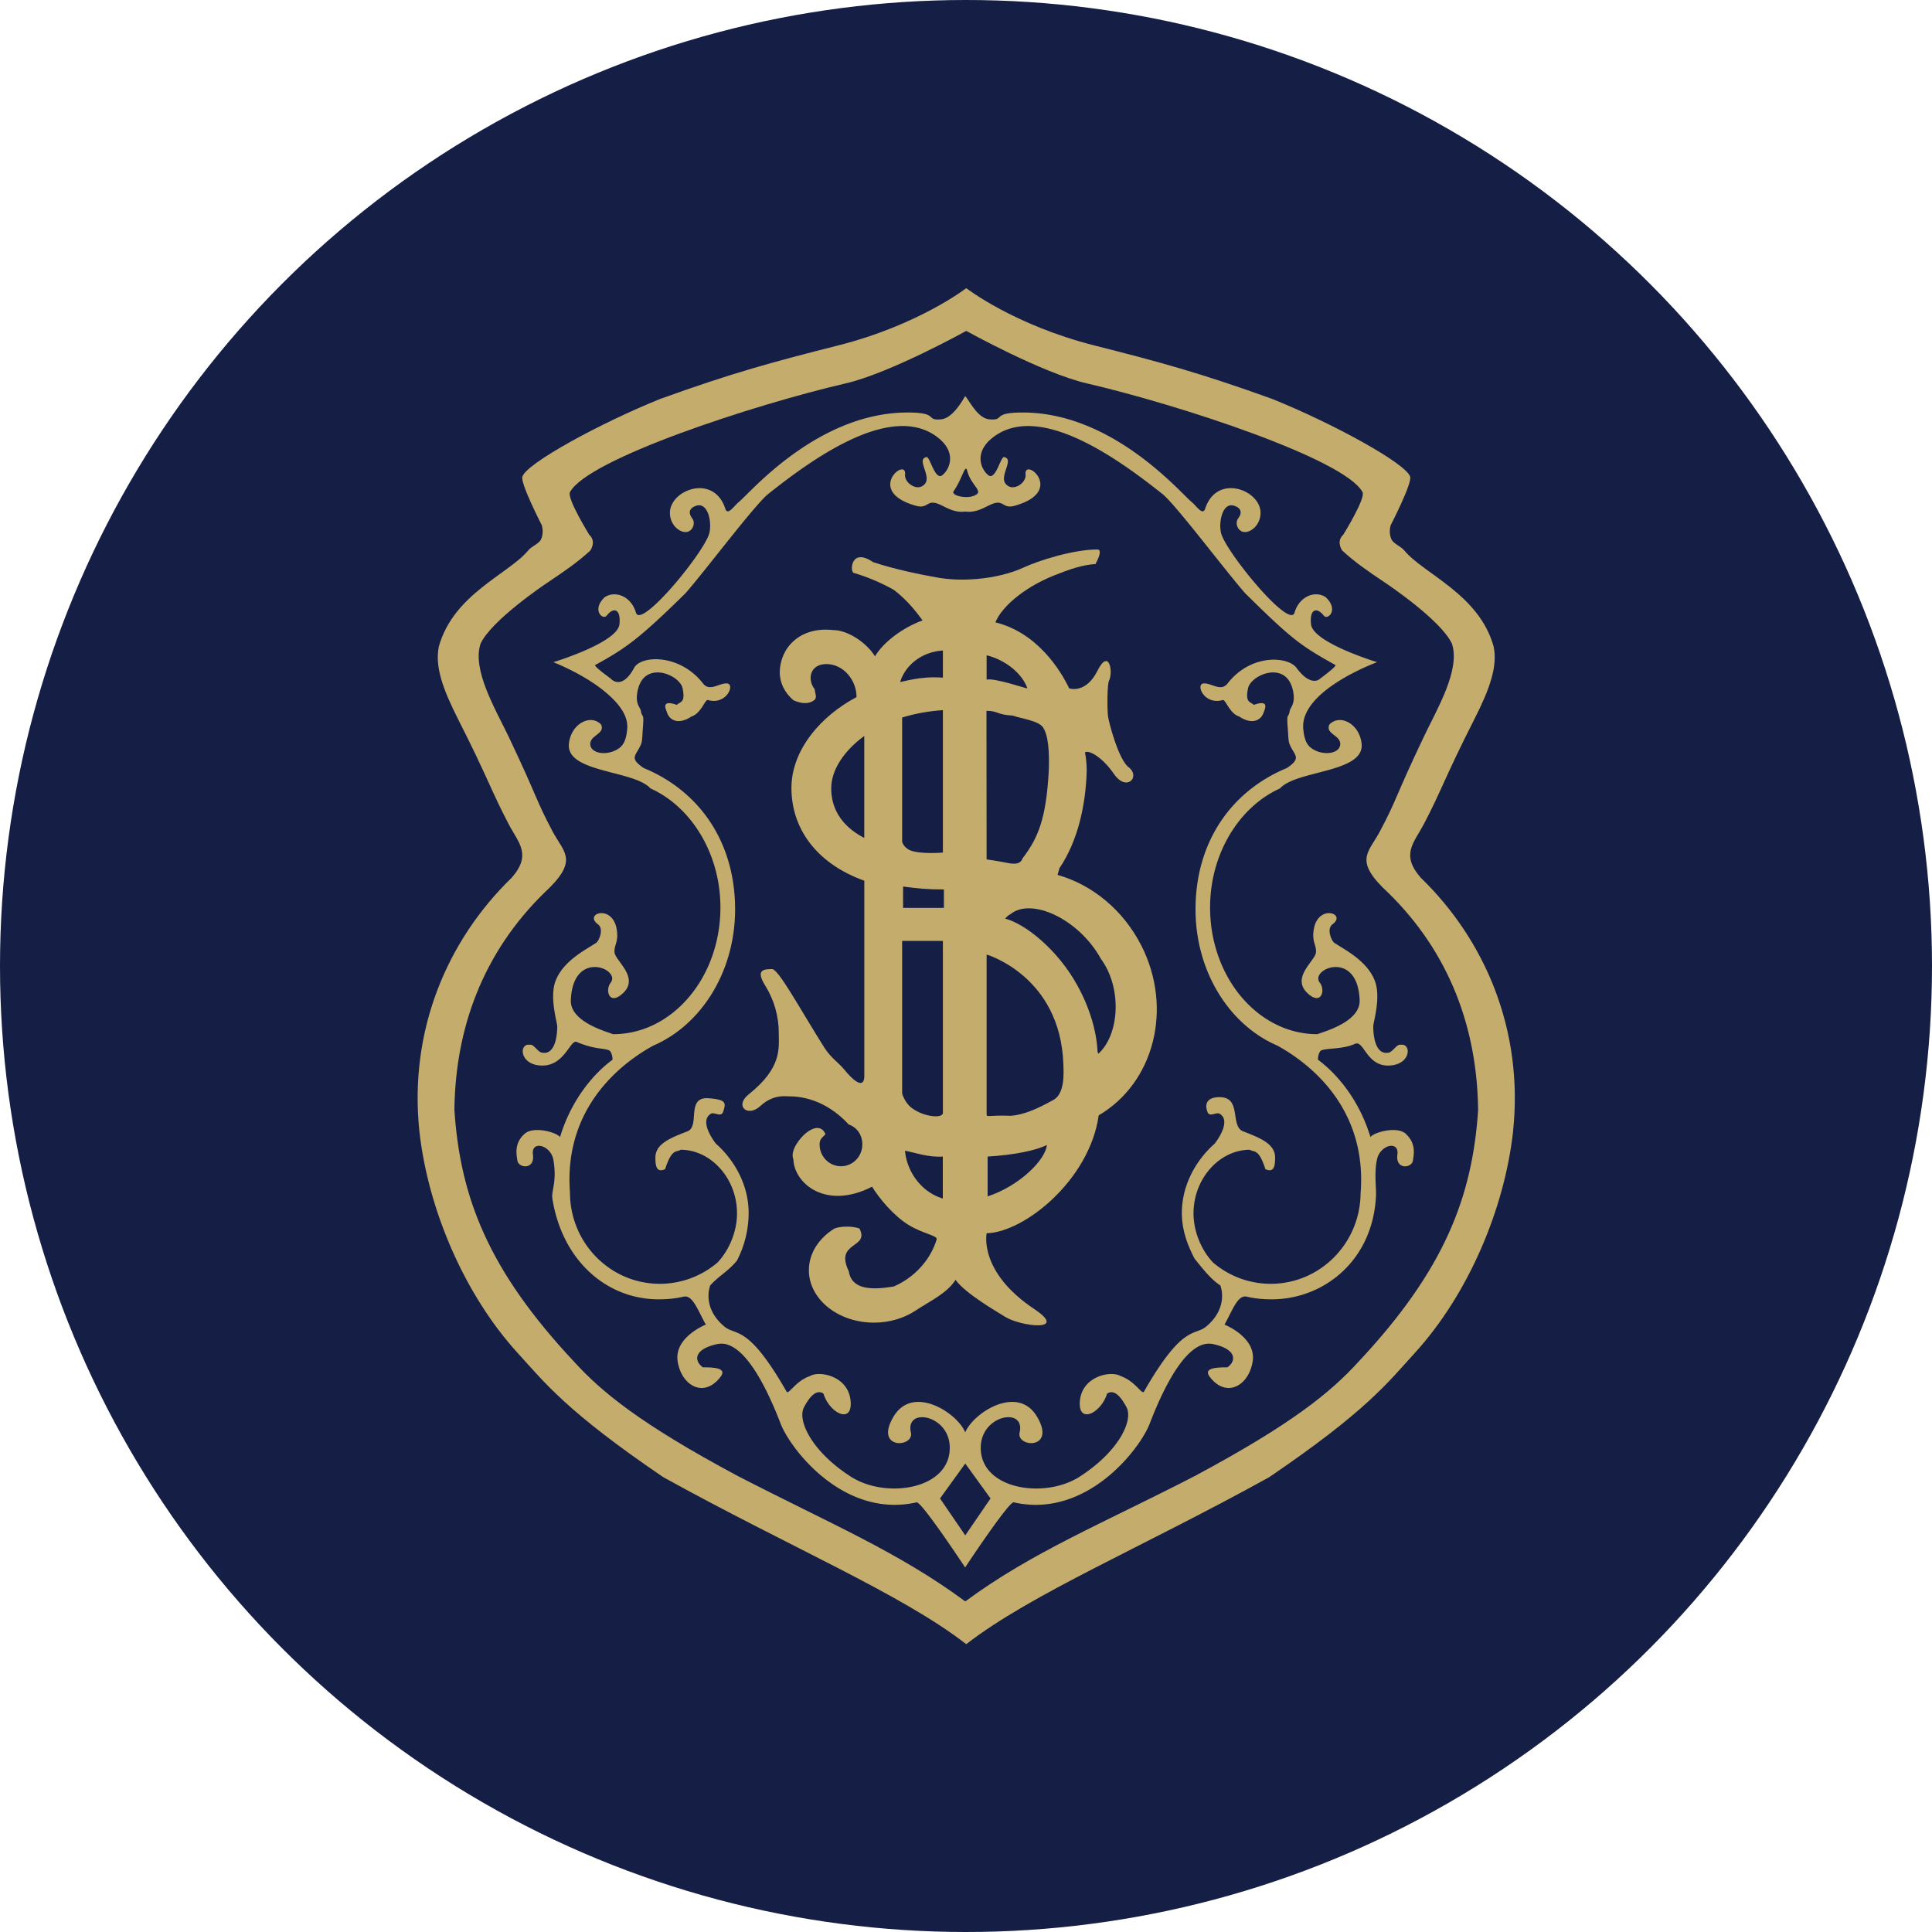 <?xml version="1.0" encoding="UTF-8" standalone="no"?>
<svg
   xmlns:dc="http://purl.org/dc/elements/1.1/"
   xmlns:cc="http://creativecommons.org/ns#"
   xmlns:rdf="http://www.w3.org/1999/02/22-rdf-syntax-ns#"
   xmlns:svg="http://www.w3.org/2000/svg"
   xmlns="http://www.w3.org/2000/svg"
   xmlns:sodipodi="http://sodipodi.sourceforge.net/DTD/sodipodi-0.dtd"
   xmlns:inkscape="http://www.inkscape.org/namespaces/inkscape"
   width="200mm"
   height="200mm"
   viewBox="0 0 200 200"
   version="1.1"
   id="svg8"
   inkscape:version="1.0 (6e3e5246a0, 2020-05-07)"
   sodipodi:docname="banco_safra.svg">
  <defs
     id="defs2" />
  <sodipodi:namedview
     id="base"
     pagecolor="#ffffff"
     bordercolor="#666666"
     borderopacity="1.0"
     inkscape:pageopacity="0.0"
     inkscape:pageshadow="2"
     inkscape:zoom="0.49497475"
     inkscape:cx="444.62154"
     inkscape:cy="581.28147"
     inkscape:document-units="mm"
     inkscape:current-layer="layer1"
     inkscape:document-rotation="0"
     showgrid="false"
     inkscape:window-width="1920"
     inkscape:window-height="1024"
     inkscape:window-x="0"
     inkscape:window-y="28"
     inkscape:window-maximized="1" />
  <g
     inkscape:label="Layer 1"
     inkscape:groupmode="layer"
     id="layer1">
    <circle
       style="fill:#151e45;fill-opacity:1;stroke-width:0.854"
       id="path833"
       cx="100"
       cy="100"
       r="100" />
    <g
       transform="matrix(2.34,0,0,2.34,-132.504,-63.771)"
       id="g870">
      <path
         d="m 123.564,77.301 c -0.386,3.479 -2.008,7.237 -4.341,9.797 -1.218,1.338 -2.148,2.578 -6.445,5.501 C 107.193,95.692 102.249,97.754 99.372,99.99 96.492,97.754 91.551,95.692 85.964,92.599 81.668,89.675 80.738,88.435 79.518,87.098 77.187,84.538 75.565,80.781 75.179,77.301 c -0.472,-4.489 1.246,-8.467 4.082,-11.217 0.901,-1.032 0.3,-1.546 -0.128,-2.364 -0.77,-1.462 -0.946,-2.104 -2.236,-4.639 -0.688,-1.356 -1.038,-2.35 -0.858,-3.224 0.644,-2.322 3.093,-3.212 3.954,-4.253 0.151,-0.186 0.464,-0.292 0.558,-0.474 0.156,-0.306 0.042,-0.644 0.042,-0.644 -0.002,-0.007 -0.956,-1.855 -0.858,-2.15 0.198,-0.594 3.438,-2.364 6.101,-3.437 3.221,-1.16 4.973,-1.632 7.865,-2.364 C 97.265,41.634 99.372,40 99.372,40 c 0,0 2.106,1.634 5.671,2.536 2.892,0.732 4.641,1.204 7.863,2.364 2.666,1.074 5.905,2.844 6.103,3.437 0.098,0.294 -0.856,2.142 -0.86,2.15 0,0 -0.114,0.338 0.044,0.644 0.092,0.182 0.406,0.288 0.558,0.474 0.86,1.042 3.309,1.932 3.953,4.253 0.18,0.874 -0.169,1.868 -0.86,3.224 -1.288,2.535 -1.464,3.177 -2.234,4.639 -0.43,0.818 -1.032,1.332 -0.128,2.364 2.835,2.749 4.553,6.727 4.081,11.216 z m -1.548,-0.946 c -0.042,-3.653 -1.287,-6.961 -3.951,-9.582 -1.591,-1.462 -0.904,-1.777 -0.388,-2.75 0.774,-1.462 0.642,-1.454 1.934,-4.169 0.584,-1.228 1.632,-2.963 1.246,-4.125 -0.473,-1.03 -2.823,-2.611 -2.966,-2.706 -0.784,-0.524 -1.33,-0.902 -1.89,-1.418 -0.274,-0.452 0.044,-0.688 0.044,-0.688 0,0 1.004,-1.618 0.858,-1.892 -0.774,-1.46 -8.121,-3.868 -12.202,-4.813 -1.964,-0.454 -5.329,-2.32 -5.329,-2.32 0,0 -3.367,1.866 -5.327,2.32 -4.084,0.946 -11.432,3.353 -12.204,4.813 -0.146,0.274 0.858,1.892 0.858,1.892 0,0 0.318,0.236 0.044,0.688 -0.558,0.516 -1.108,0.894 -1.892,1.418 -0.141,0.094 -2.492,1.676 -2.966,2.706 -0.385,1.162 0.662,2.898 1.248,4.125 1.292,2.716 1.16,2.708 1.932,4.169 0.516,0.972 1.204,1.288 -0.386,2.75 -2.664,2.622 -3.91,5.929 -3.951,9.582 0.256,3.868 1.502,7.091 5.285,11.129 1.218,1.34 2.921,2.751 7.261,5.071 4.084,2.106 7.091,3.352 10.055,5.543 2.966,-2.191 6.059,-3.437 10.143,-5.543 4.34,-2.32 6.043,-3.731 7.263,-5.071 3.779,-4.038 5.025,-7.261 5.283,-11.129 z"
         id="path2"
         style="clip-rule:evenodd;fill:#c4ac6c;fill-opacity:1;fill-rule:evenodd;stroke-width:0.31;stroke-miterlimit:4;stroke-dasharray:none" />
      <g
         id="g864">
        <path
           style="clip-rule:evenodd;fill:#c4ac6c;fill-opacity:1;fill-rule:evenodd;stroke-width:0.31;stroke-miterlimit:4;stroke-dasharray:none"
           id="path4"
           d="m 118.837,77.429 c -0.386,-0.386 -1.452,-0.079 -1.584,0.128 -0.428,-1.424 -1.28,-2.644 -2.323,-3.426 0,0 -0.004,-0.267 0.126,-0.398 0.244,-0.13 0.946,-0.043 1.506,-0.3 0.428,-0.198 0.513,1.116 1.674,0.944 0.823,-0.122 0.818,-0.988 0.343,-0.902 -0.146,-0.046 -0.34,0.308 -0.514,0.344 -0.604,0.13 -0.688,-0.774 -0.688,-1.16 0,-0.172 0.342,-1.252 0.084,-1.978 -0.322,-0.911 -1.348,-1.413 -1.803,-1.717 -0.128,-0.086 -0.356,-0.618 -0.086,-0.818 0.644,-0.472 -0.602,-0.902 -0.816,0.172 -0.118,0.592 0.122,0.75 0.086,1.076 -0.044,0.386 -1.211,1.175 -0.258,1.892 0.516,0.386 0.674,-0.248 0.43,-0.56 -0.472,-0.602 1.675,-1.504 1.762,0.774 0.034,0.946 -1.526,1.374 -1.87,1.504 -2.621,0 -4.747,-2.512 -4.747,-5.607 0,-2.396 1.304,-4.461 3.092,-5.265 0.732,-0.816 3.739,-0.686 3.612,-1.975 -0.09,-0.88 -0.947,-1.334 -1.42,-0.86 -0.214,0.43 0.516,0.474 0.473,0.902 -0.039,0.398 -0.754,0.504 -1.246,0.172 -0.25,-0.168 -0.344,-0.426 -0.388,-0.86 -0.172,-1.718 3.267,-2.964 3.267,-2.964 0,0 -2.838,-0.86 -2.924,-1.676 -0.072,-0.685 0.258,-0.774 0.56,-0.388 0.178,0.23 0.688,-0.258 0.084,-0.816 -0.472,-0.302 -1.162,-0.034 -1.374,0.688 -0.214,0.73 -2.88,-2.494 -3.224,-3.437 -0.166,-0.458 0.007,-1.474 0.558,-1.29 0.388,0.13 0.303,0.386 0.172,0.558 -0.154,0.208 -0.018,0.572 0.26,0.602 0.278,0.032 0.708,-0.278 0.73,-0.816 0.042,-1.032 -1.933,-1.806 -2.45,-0.214 -0.108,0.329 -0.388,-0.13 -0.602,-0.302 -0.476,-0.382 -3.437,-3.91 -7.391,-3.954 -1.51,-0.016 -0.818,0.362 -1.548,0.302 -0.514,-0.044 -0.858,-0.774 -1.074,-1.032 -0.128,0.214 -0.558,0.988 -1.074,1.032 -0.73,0.06 -0.036,-0.318 -1.546,-0.302 -3.955,0.044 -6.915,3.572 -7.391,3.954 -0.216,0.172 -0.496,0.631 -0.602,0.302 -0.516,-1.591 -2.491,-0.818 -2.45,0.214 0.022,0.538 0.452,0.848 0.73,0.816 0.278,-0.03 0.414,-0.394 0.258,-0.602 -0.13,-0.172 -0.214,-0.428 0.172,-0.558 0.554,-0.184 0.726,0.832 0.558,1.29 -0.344,0.944 -3.007,4.168 -3.221,3.437 -0.212,-0.722 -0.902,-0.989 -1.376,-0.688 -0.602,0.558 -0.092,1.046 0.086,0.816 0.3,-0.386 0.63,-0.298 0.56,0.388 -0.088,0.816 -2.924,1.676 -2.924,1.676 0,0 1.394,0.536 2.364,1.374 0.524,0.454 0.962,0.988 0.902,1.59 -0.042,0.433 -0.136,0.692 -0.386,0.86 -0.494,0.332 -1.206,0.226 -1.246,-0.172 -0.044,-0.428 0.686,-0.472 0.472,-0.902 -0.472,-0.474 -1.33,-0.02 -1.418,0.86 -0.128,1.29 2.88,1.16 3.61,1.975 1.79,0.804 3.093,2.87 3.093,5.265 0,3.096 -2.126,5.607 -4.747,5.607 -0.344,-0.13 -1.906,-0.558 -1.87,-1.504 0.086,-2.278 2.234,-1.376 1.762,-0.774 -0.244,0.312 -0.086,0.946 0.43,0.56 0.954,-0.716 -0.214,-1.506 -0.258,-1.892 -0.036,-0.326 0.204,-0.484 0.086,-1.076 -0.214,-1.074 -1.462,-0.644 -0.818,-0.172 0.271,0.2 0.044,0.732 -0.084,0.818 -0.456,0.304 -1.484,0.806 -1.806,1.717 -0.256,0.726 0.086,1.806 0.086,1.978 0,0.386 -0.086,1.29 -0.688,1.16 -0.174,-0.036 -0.368,-0.39 -0.516,-0.344 -0.472,-0.086 -0.479,0.78 0.344,0.902 1.16,0.172 1.42,-1.16 1.72,-1.03 0.814,0.348 1.215,0.256 1.459,0.386 0.13,0.13 0.128,0.398 0.128,0.398 -1.046,0.782 -1.896,2.002 -2.324,3.426 -0.132,-0.208 -1.198,-0.514 -1.584,-0.128 -0.474,0.43 -0.326,0.968 -0.302,1.162 0.043,0.342 0.78,0.428 0.688,-0.26 -0.086,-0.644 0.774,-0.428 0.902,0.216 0.172,0.988 -0.094,1.384 -0.044,1.72 0.432,2.75 2.4,4.467 4.707,4.467 0.383,0 0.748,-0.036 1.098,-0.118 0.41,-0.096 0.642,0.634 0.986,1.236 0,0 -1.418,0.558 -1.246,1.632 0.172,1.076 1.16,1.634 1.889,0.688 0.3,-0.385 -0.214,-0.43 -0.772,-0.43 -0.424,-0.3 -0.382,-0.818 0.644,-1.03 1.247,-0.258 2.362,2.406 2.794,3.523 0.428,1.116 2.792,4.212 6.015,3.48 0.214,-0.048 2.147,2.88 2.147,2.88 0,0 1.936,-2.928 2.15,-2.88 3.223,0.732 5.587,-2.364 6.015,-3.48 0.429,-1.117 1.547,-3.781 2.793,-3.523 1.026,0.213 1.068,0.73 0.644,1.03 -0.558,0 -1.072,0.044 -0.772,0.43 0.728,0.946 1.718,0.388 1.89,-0.688 0.172,-1.074 -1.246,-1.632 -1.246,-1.632 0.344,-0.602 0.576,-1.332 0.986,-1.236 0.35,0.082 0.714,0.118 1.098,0.118 2.308,0 4.492,-1.717 4.619,-4.597 0.016,-0.338 -0.087,-1.012 0.044,-1.59 0.128,-0.644 0.988,-0.86 0.902,-0.216 -0.092,0.688 0.644,0.602 0.688,0.26 0.021,-0.194 0.171,-0.732 -0.303,-1.162 z M 98.814,48.983 c 0.386,-0.56 0.514,-1.246 0.6,-0.904 0.148,0.59 0.646,0.86 0.43,1.032 -0.329,0.264 -1.174,0.078 -1.03,-0.128 z m 0.514,46.193 -1.116,-1.633 1.116,-1.546 1.118,1.546 z M 116.817,80.007 c 0,2.232 -1.78,4.04 -3.973,4.04 a 3.922,3.922 0 0 1 -2.554,-0.942 c -0.492,-0.516 -0.864,-1.337 -0.864,-2.172 0,-1.556 1.164,-2.816 2.491,-2.816 0.172,0.122 0.388,-0.086 0.688,0.858 0.388,0.172 0.43,-0.144 0.43,-0.514 0,-0.602 -0.644,-0.86 -1.417,-1.16 -0.568,-0.222 -0.08,-1.438 -0.946,-1.506 -0.558,-0.042 -0.774,0.216 -0.644,0.601 0.086,0.336 0.392,0.026 0.558,0.13 0.56,0.344 -0.224,1.32 -0.224,1.32 -0.89,0.79 -1.452,1.904 -1.452,3.064 0,0.738 0.23,1.386 0.56,2.02 0.382,0.478 0.732,0.924 1.142,1.188 0,0 0.401,0.962 -0.626,1.82 -0.516,0.43 -1.032,-0.13 -2.752,2.878 -0.087,0.158 -0.382,-0.462 -1.03,-0.686 -0.432,-0.258 -1.72,0 -1.806,1.118 -0.08,1.03 0.946,0.516 1.204,-0.344 0.329,-0.216 0.632,0.176 0.858,0.6 0.312,0.586 -0.344,1.978 -2.104,3.096 -1.592,0.988 -4.427,0.516 -4.341,-1.376 0.064,-1.398 1.978,-1.72 1.718,-0.602 -0.154,0.676 1.633,0.774 0.775,-0.688 -0.86,-1.462 -2.837,-0.169 -3.181,0.688 -0.343,-0.857 -2.32,-2.15 -3.179,-0.688 -0.86,1.462 0.93,1.364 0.774,0.688 -0.258,-1.117 1.655,-0.796 1.718,0.602 0.086,1.892 -2.75,2.364 -4.34,1.376 -1.762,-1.118 -2.417,-2.51 -2.105,-3.096 0.228,-0.424 0.528,-0.816 0.86,-0.6 0.258,0.86 1.284,1.374 1.202,0.344 -0.084,-1.118 -1.373,-1.376 -1.803,-1.118 -0.648,0.224 -0.942,0.844 -1.032,0.686 -1.718,-3.008 -2.234,-2.448 -2.75,-2.878 -1.027,-0.858 -0.626,-1.82 -0.626,-1.82 0.368,-0.416 0.801,-0.624 1.184,-1.102 a 4.609,4.609 0 0 0 0.515,-2.106 c 0,-1.16 -0.562,-2.274 -1.449,-3.064 0,0 -0.784,-0.976 -0.226,-1.32 0.168,-0.104 0.472,0.206 0.56,-0.13 0.128,-0.385 0.078,-0.497 -0.646,-0.557 -1.03,-0.086 -0.375,1.239 -0.944,1.462 -0.774,0.299 -1.42,0.558 -1.42,1.16 0,0.37 0.044,0.686 0.43,0.514 0.302,-0.944 0.516,-0.736 0.688,-0.858 1.33,0 2.492,1.26 2.492,2.816 0,0.834 -0.37,1.656 -0.862,2.172 a 3.928,3.928 0 0 1 -2.554,0.942 c -2.194,0 -3.973,-1.808 -3.973,-4.04 -0.26,-3.393 1.803,-5.457 3.684,-6.497 2.113,-0.906 3.621,-3.264 3.621,-6.029 0,-2.946 -1.548,-5.219 -4.042,-6.251 -0.67,-0.448 -0.338,-0.548 -0.128,-1.032 0.072,-0.166 0.064,-0.412 0.086,-0.688 0.064,-0.802 -0.016,-0.422 -0.086,-0.816 -0.025,-0.132 -0.214,-0.276 -0.172,-0.688 0.172,-1.632 1.894,-0.932 2.02,-0.3 0.13,0.644 -0.1,0.58 -0.258,0.73 -0.73,-0.258 -0.474,0.21 -0.43,0.343 0.13,0.386 0.56,0.522 1.076,0.172 0.428,-0.13 0.604,-0.766 0.73,-0.73 0.824,0.236 1.204,-0.688 0.86,-0.732 -0.344,-0.042 -0.774,0.388 -1.074,0 -1.034,-1.326 -2.746,-1.254 -3.051,-0.688 -0.56,1.032 -1.032,0.473 -1.032,0.473 0,0 -0.771,-0.556 -0.688,-0.601 1.332,-0.73 1.936,-1.148 3.998,-3.18 0.902,-1.032 3.073,-3.924 3.652,-4.384 1.892,-1.504 5.457,-4.125 7.521,-2.491 0.822,0.652 0.514,1.373 0.213,1.633 -0.344,0.342 -0.58,-0.84 -0.73,-0.776 -0.474,0.088 0.258,0.86 -0.086,1.204 -0.32,0.345 -0.898,-0.073 -0.86,-0.428 0.086,-0.818 -1.803,0.73 0.472,1.374 0.486,0.136 0.474,-0.172 0.818,-0.13 0.344,0.044 0.772,0.474 1.374,0.388 0.602,0.086 1.032,-0.344 1.377,-0.388 0.343,-0.042 0.331,0.266 0.816,0.13 2.278,-0.644 0.386,-2.192 0.474,-1.374 0.038,0.356 -0.54,0.774 -0.86,0.428 -0.343,-0.344 0.386,-1.116 -0.086,-1.204 -0.152,-0.065 -0.386,1.117 -0.73,0.776 -0.302,-0.26 -0.608,-0.982 0.213,-1.633 2.062,-1.634 5.629,0.988 7.521,2.491 0.578,0.459 2.749,3.351 3.652,4.384 2.059,2.031 2.45,2.32 3.998,3.18 0.082,0.046 -0.732,0.644 -0.732,0.644 0,0 -0.386,0.302 -0.988,-0.516 -0.382,-0.518 -2.02,-0.638 -3.051,0.688 -0.3,0.388 -0.73,-0.042 -1.074,0 -0.344,0.044 0.036,0.968 0.86,0.732 0.126,-0.036 0.3,0.6 0.73,0.73 0.515,0.35 0.946,0.213 1.076,-0.172 0.044,-0.133 0.3,-0.602 -0.432,-0.343 -0.156,-0.15 -0.386,-0.086 -0.256,-0.73 0.126,-0.632 1.847,-1.332 2.02,0.3 0.042,0.412 -0.15,0.556 -0.172,0.688 -0.07,0.394 -0.15,0.014 -0.087,0.816 0.024,0.276 0.014,0.522 0.087,0.688 0.208,0.484 0.542,0.584 -0.13,1.032 -2.491,1.032 -4.04,3.305 -4.04,6.251 0,2.765 1.506,5.123 3.622,6.029 1.879,1.04 3.94,3.104 3.683,6.497 z" />
        <path
           sodipodi:nodetypes="scccccccccccccscccccccccscccscsccccsccccscsssccccccccccssccccccsscscccccccccccsccccccccccccccccccccccccccccccccscsccsscccccccc"
           style="clip-rule:evenodd;fill:#c4ac6c;fill-opacity:1;fill-rule:evenodd;stroke-width:0.31;stroke-miterlimit:4;stroke-dasharray:none"
           id="path6"
           d="m 107.113,69.076 c -0.81,-1.587 -2.184,-2.688 -3.702,-3.119 l 0.086,-0.3 c 0.816,-1.204 1.162,-2.798 1.204,-4.299 0,-0.286 -0.026,-0.56 -0.076,-0.818 0.172,-0.128 0.78,0.22 1.278,0.948 0.558,0.816 1.204,0.13 0.644,-0.302 -0.432,-0.332 -0.858,-1.932 -0.902,-2.234 -0.042,-0.302 -0.042,-1.418 0.044,-1.59 0.192,-0.384 0,-1.462 -0.516,-0.43 -0.516,1.032 -1.248,0.774 -1.248,0.774 -0.386,-0.816 -1.423,-2.47 -3.263,-2.921 0.256,-0.646 1.2,-1.51 2.572,-2.066 0.71,-0.285 1.274,-0.478 1.854,-0.514 0.214,-0.386 0.258,-0.644 0.086,-0.644 -1.076,0 -2.605,0.494 -3.257,0.794 -0.542,0.252 -1.266,0.44 -2.067,0.51 -0.646,0.056 -1.256,0.029 -1.771,-0.065 -0.89,-0.16 -1.927,-0.38 -2.83,-0.68 -0.946,-0.646 -1.032,0.342 -0.872,0.472 0.568,0.164 1.186,0.418 1.785,0.752 0.56,0.423 0.95,0.908 1.278,1.354 -0.892,0.325 -1.738,0.97 -2.106,1.59 -0.37,-0.608 -1.21,-1.162 -1.848,-1.162 -1.57,-0.17 -2.364,0.886 -2.364,1.87 0,0.478 0.227,0.91 0.598,1.23 0,0 0.562,0.296 0.932,-0.004 0.142,-0.118 0.018,-0.318 0.018,-0.472 -0.343,-0.432 -0.222,-1.12 0.516,-1.12 0.734,0 1.332,0.69 1.332,1.462 -1.591,0.838 -2.88,2.348 -2.88,4.02 0,1.766 1.074,3.329 3.224,4.103 v 8.593 c 0,0 0.084,0.946 -0.904,-0.258 -0.252,-0.307 -0.538,-0.46 -0.86,-0.944 -1.16,-1.848 -2.032,-3.482 -2.32,-3.482 -0.386,0 -0.73,0.043 -0.3,0.73 0.394,0.632 0.602,1.362 0.6,2.107 0,0.686 0.144,1.528 -1.332,2.706 -0.644,0.516 -0.042,1.032 0.516,0.516 0.56,-0.516 1.076,-0.43 1.246,-0.43 0.475,0 1.589,0.086 2.666,1.246 0.368,0.132 0.6,0.46 0.6,0.882 0,0.534 -0.422,0.966 -0.944,0.966 -0.522,0 -0.946,-0.432 -0.946,-0.966 0,-0.248 0.108,-0.28 0.258,-0.452 0,0 -0.172,-0.558 -0.816,-0.086 -0.235,0.17 -0.774,0.774 -0.602,1.204 0.043,1.074 1.45,2.246 3.48,1.204 0.334,0.538 0.954,1.276 1.59,1.676 0.658,0.412 1.326,0.48 1.269,0.66 -0.496,1.574 -1.913,2.081 -1.913,2.081 -0.984,0.162 -1.848,0.138 -1.976,-0.68 -0.644,-1.332 0.944,-0.988 0.472,-1.89 -0.388,-0.13 -0.902,-0.087 -1.112,0.008 -0.682,0.424 -1.124,1.09 -1.124,1.839 0,1.28 1.29,2.32 2.88,2.32 0.694,0 1.33,-0.198 1.828,-0.526 0.642,-0.426 1.396,-0.764 1.781,-1.366 0.43,0.602 1.818,1.398 2.192,1.634 0.687,0.43 2.835,0.688 1.289,-0.344 -2.479,-1.652 -2.105,-3.352 -2.105,-3.352 1.676,-0.042 4.555,-2.364 4.957,-5.217 2.452,-1.436 3.301,-4.734 1.882,-7.519 z M 94.86,64.323 c -1.076,-0.558 -1.462,-1.372 -1.462,-2.191 0,-0.85 0.608,-1.7 1.462,-2.32 z m 3.479,-8.293 v 1.202 c -1.032,-0.086 -1.848,0.216 -1.889,0.186 0.195,-0.656 0.866,-1.322 1.889,-1.388 z m 0,2.64 v 6.299 c 0,0 -0.944,0.084 -1.417,-0.088 -0.322,-0.118 -0.386,-0.386 -0.386,-0.386 V 58.995 c 0.586,-0.178 1.192,-0.288 1.803,-0.325 z m -0.004,21.607 c -1.113,-0.343 -1.625,-1.398 -1.672,-2.117 0.458,0.086 1.032,0.302 1.672,0.258 z m 0.004,-3.793 c 0,0.264 -0.85,0.184 -1.376,-0.214 C 96.634,76.02 96.536,75.626 96.536,75.626 v -6.748 h 1.803 z m 0.044,-9.067 h -1.806 v -0.944 c 0.688,0.086 1.032,0.128 1.806,0.128 z m 1.89,-11.176 c 0.888,0.224 1.592,0.846 1.803,1.466 -0.084,0 -1.46,-0.474 -1.803,-0.388 z m -0.007,2.458 c 0.516,0 0.436,0.168 1.166,0.212 0.342,0.126 1.134,0.222 1.332,0.516 0.246,0.358 0.288,1.104 0.258,1.932 -0.116,2.12 -0.472,2.966 -1.16,3.868 -0.112,0.318 -0.466,0.244 -0.816,0.172 -0.257,-0.049 -0.515,-0.092 -0.774,-0.128 z m 0.051,21.481 v -1.762 c 1.183,-0.068 2.184,-0.281 2.619,-0.514 -0.042,0.644 -1.203,1.813 -2.619,2.276 z m 2.88,-4.253 c -0.689,0.388 -1.292,0.644 -1.85,0.688 -1.03,-0.044 -1.074,0.096 -1.074,-0.086 v -7.047 c 0,0 3.265,0.946 3.395,4.855 0.011,0.339 0.084,1.331 -0.471,1.59 z m 2.019,-2.056 -0.036,-0.094 c -0.04,-0.89 -0.34,-1.933 -0.902,-2.948 -0.886,-1.6 -2.33,-2.724 -3.189,-2.938 0.111,-0.108 0.103,-0.122 0.241,-0.198 0.918,-0.748 3.016,0.204 3.998,1.976 0.96,1.316 0.812,3.369 -0.112,4.201 z" />
      </g>
    </g>
  </g>
</svg>
